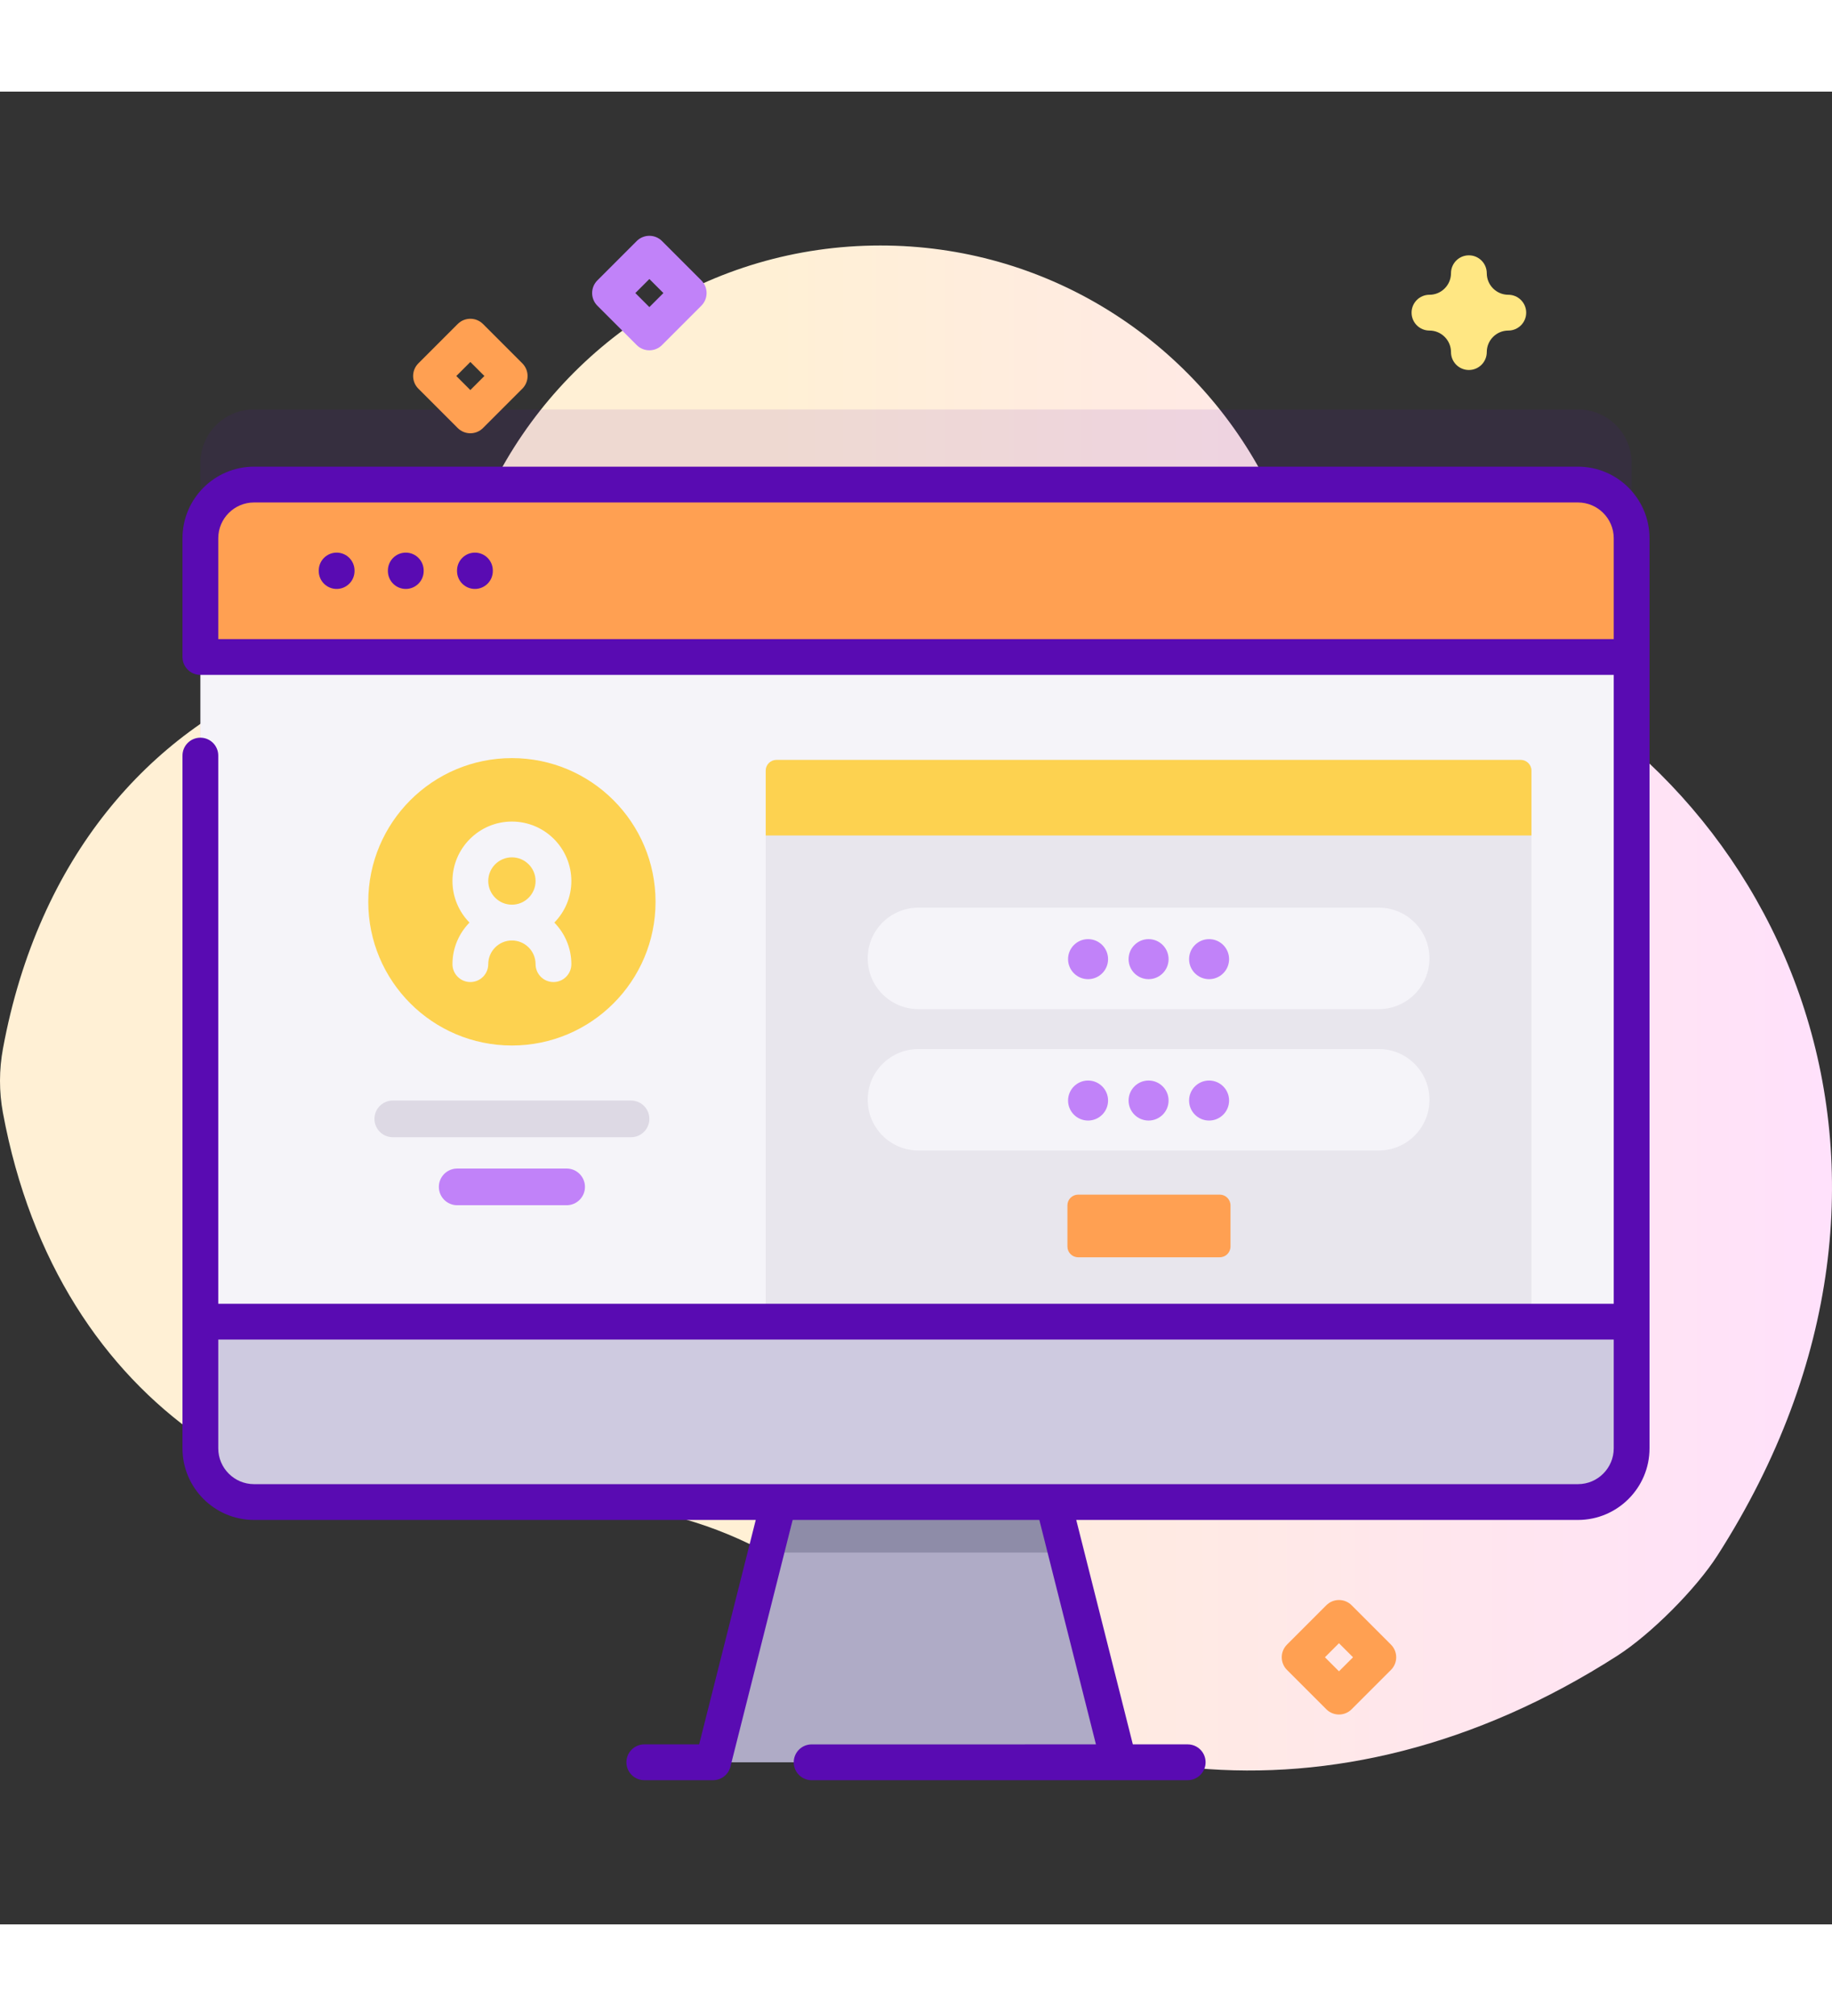 <svg id="Capa_1" enable-background="new 0 0 512 512" height="77" viewBox="0 0 512 512" width="70" xmlns="http://www.w3.org/2000/svg" xmlns:xlink="http://www.w3.org/1999/xlink"><rect x="0" y="0" width="512" height="512" fill="#333333" stroke="none"/><linearGradient id="SVGID_1_" gradientUnits="userSpaceOnUse" x1="215.709" x2="852.345" y1="256" y2="256"><stop offset=".001" stop-color="#fff0d5"/><stop offset=".511" stop-color="#ffdfff"/><stop offset="1" stop-color="#d9ceff"/></linearGradient><path d="m408.228 154.262c-23.697-9.236-43.717-26.089-55.961-48.381-20.59-37.487-60.43-62.898-106.221-62.898-47.53 0-88.646 27.377-108.477 67.219-12.146 24.401-32.814 43.56-58.09 53.761-37.349 15.074-68.703 49.524-78.653 103.382-1.092 5.91-1.108 11.986-.016 17.896 15.448 83.572 82.399 120.435 143.334 110.66 34.126-5.474 68.672 5.909 93.967 29.462 51.434 47.892 133.884 62.907 213.923 11.57 9.377-6.014 21.957-18.634 27.966-28.015 68.967-107.67 17.879-219.714-71.772-254.656z" fill="url(#SVGID_1_)"/><path d="m456 103.769v254.25c0 8.28-6.72 15-15 15h-370c-8.28 0-15-6.72-15-15v-254.25c0-8.28 6.72-15 15-15h370c8.28 0 15 6.72 15 15z" fill="#590bb2" opacity=".1"/><path d="m312.71 466.726h-113.421l22.682-89.905h68.057z" fill="#afabc6"/><path d="m297.928 408.123h-83.857l7.9-31.302h68.057z" fill="#8e8ca8"/><path d="m456 124.772v254.25c0 8.28-6.72 15-15 15h-370c-8.28 0-15-6.72-15-15v-254.25c0-8.28 6.72-15 15-15h370c8.28 0 15 6.72 15 15z" fill="#f5f4f9"/><path d="m428 343.629h-214v-153.936c0-1.657 1.343-3 3-3h208c1.657 0 3 1.343 3 3z" fill="#e8e6ed"/><path d="m428 207.801h-214v-18.107c0-1.657 1.343-3 3-3h208c1.657 0 3 1.343 3 3z" fill="#fdd250"/><path d="m456 157.943v-33.171c0-8.284-6.716-15-15-15h-370c-8.284 0-15 6.716-15 15v33.171z" fill="#ffa052"/><path d="m56 343.629v35.39c0 8.284 6.716 15 15 15h370c8.284 0 15-6.716 15-15v-35.39z" fill="#cecae0"/><g fill="#590bb2"><path d="m94.082 128.785c-2.761 0-5 2.238-5 5v.145c0 2.762 2.239 5 5 5s5-2.238 5-5v-.145c0-2.762-2.239-5-5-5z"/><path d="m113.407 128.785c-2.761 0-5 2.238-5 5v.145c0 2.762 2.239 5 5 5s5-2.238 5-5v-.145c0-2.762-2.239-5-5-5z"/><path d="m132.731 128.785c-2.761 0-5 2.238-5 5v.145c0 2.762 2.239 5 5 5s5-2.238 5-5v-.145c0-2.762-2.238-5-5-5z"/><path d="m441 104.771h-370c-11.028 0-20 8.972-20 20v33.172c0 2.762 2.239 5 5 5h395v175.686h-390v-153.146c0-2.762-2.239-5-5-5s-5 2.238-5 5v193.535c0 11.028 8.972 20 20 20h140.214l-15.82 62.701h-15.328c-2.761 0-5 2.238-5 5s2.239 5 5 5h19.223c2.291 0 4.288-1.556 4.848-3.776l17.39-68.925h68.944l15.818 62.701-79.46.006c-2.761 0-5 2.238-5 5s2.239 5 5 5l105.104-.006c2.761 0 5-2.238 5-5s-2.239-5-5-5h-15.331l-15.818-62.701h140.216c11.028 0 20-8.972 20-20v-254.247c0-11.028-8.972-20-20-20zm-380 48.172v-28.172c0-5.514 4.486-10 10-10h370c5.514 0 10 4.486 10 10v28.172zm380 236.076h-370c-5.514 0-10-4.486-10-10v-30.39h390v30.39c0 5.513-4.486 10-10 10z"/></g><circle cx="143.066" cy="226.332" fill="#fdd250" r="40.143"/><path d="m159.679 220.525c0-9.16-7.453-16.612-16.613-16.612s-16.613 7.452-16.613 16.612c0 4.518 1.818 8.615 4.755 11.613-2.936 2.998-4.755 7.096-4.755 11.613 0 2.762 2.239 5 5 5s5-2.238 5-5c0-3.646 2.966-6.613 6.613-6.613s6.613 2.967 6.613 6.613c0 2.762 2.239 5 5 5s5-2.238 5-5c0-4.518-1.818-8.615-4.755-11.613 2.937-2.997 4.755-7.095 4.755-11.613zm-16.613-6.612c3.646 0 6.613 2.966 6.613 6.612s-2.967 6.613-6.613 6.613-6.613-2.967-6.613-6.613 2.966-6.612 6.613-6.612z" fill="#f5f4f9"/><path d="m385.327 256.31h-128.654c-7.828 0-14.173-6.346-14.173-14.173 0-7.828 6.346-14.173 14.173-14.173h128.654c7.828 0 14.173 6.346 14.173 14.173 0 7.827-6.346 14.173-14.173 14.173z" fill="#f5f4f9"/><circle cx="304.089" cy="242.353" fill="#c182f9" r="5.59"/><circle cx="321" cy="242.353" fill="#c182f9" r="5.59"/><circle cx="337.911" cy="242.353" fill="#c182f9" r="5.59"/><path d="m385.327 295.81h-128.654c-7.828 0-14.173-6.346-14.173-14.173 0-7.828 6.346-14.173 14.173-14.173h128.654c7.828 0 14.173 6.346 14.173 14.173 0 7.827-6.346 14.173-14.173 14.173z" fill="#f5f4f9"/><circle cx="304.089" cy="281.853" fill="#c182f9" r="5.59"/><circle cx="321" cy="281.853" fill="#c182f9" r="5.59"/><circle cx="337.911" cy="281.853" fill="#c182f9" r="5.59"/><path d="m340.894 325.64h-39.574c-1.657 0-3-1.343-3-3v-11.5c0-1.657 1.343-3 3-3h39.574c1.657 0 3 1.343 3 3v11.5c0 1.657-1.343 3-3 3z" fill="#ffa052"/><path d="m176.359 292.098h-66.586c-2.829 0-5.123-2.294-5.123-5.123s2.293-5.123 5.123-5.123h66.586c2.829 0 5.123 2.294 5.123 5.123s-2.294 5.123-5.123 5.123z" fill="#ddd9e4"/><path d="m158.359 311.098h-30.586c-2.829 0-5.123-2.294-5.123-5.123s2.293-5.123 5.123-5.123h30.586c2.829 0 5.123 2.294 5.123 5.123s-2.294 5.123-5.123 5.123z" fill="#c182f9"/><path d="m374.211 453.376c-1.28 0-2.559-.488-3.536-1.465l-10.994-10.994c-1.953-1.952-1.953-5.118 0-7.07l10.994-10.994c1.953-1.953 5.118-1.953 7.071 0l10.994 10.994c1.953 1.952 1.953 5.118 0 7.07l-10.994 10.994c-.976.977-2.255 1.465-3.535 1.465zm-3.923-15.994 3.923 3.923 3.923-3.923-3.923-3.923z" fill="#ffa052"/><path d="m131.453 95.439c-1.28 0-2.559-.488-3.536-1.465l-10.994-10.994c-1.953-1.952-1.953-5.118 0-7.07l10.994-10.994c1.953-1.953 5.118-1.953 7.071 0l10.994 10.994c1.953 1.952 1.953 5.118 0 7.07l-10.994 10.994c-.976.977-2.255 1.465-3.535 1.465zm-3.923-15.994 3.923 3.923 3.923-3.923-3.923-3.923z" fill="#ffa052"/><path d="m181.481 72.263c-1.28 0-2.559-.488-3.536-1.465l-10.994-10.994c-1.953-1.952-1.953-5.118 0-7.07l10.994-10.994c1.953-1.953 5.118-1.953 7.071 0l10.994 10.994c1.953 1.952 1.953 5.118 0 7.07l-10.994 10.994c-.975.976-2.255 1.465-3.535 1.465zm-3.922-15.994 3.923 3.923 3.923-3.923-3.923-3.923z" fill="#c182f9"/><path d="m410.518 77.765c-2.761 0-5-2.238-5-5 0-3.318-2.7-6.018-6.018-6.018-2.761 0-5-2.238-5-5s2.239-5 5-5c3.318 0 6.018-2.699 6.018-6.018 0-2.762 2.239-5 5-5s5 2.238 5 5c0 3.318 2.7 6.018 6.018 6.018 2.761 0 5 2.238 5 5s-2.239 5-5 5c-3.318 0-6.018 2.699-6.018 6.018 0 2.761-2.239 5-5 5z" fill="#ffe783"/></svg>